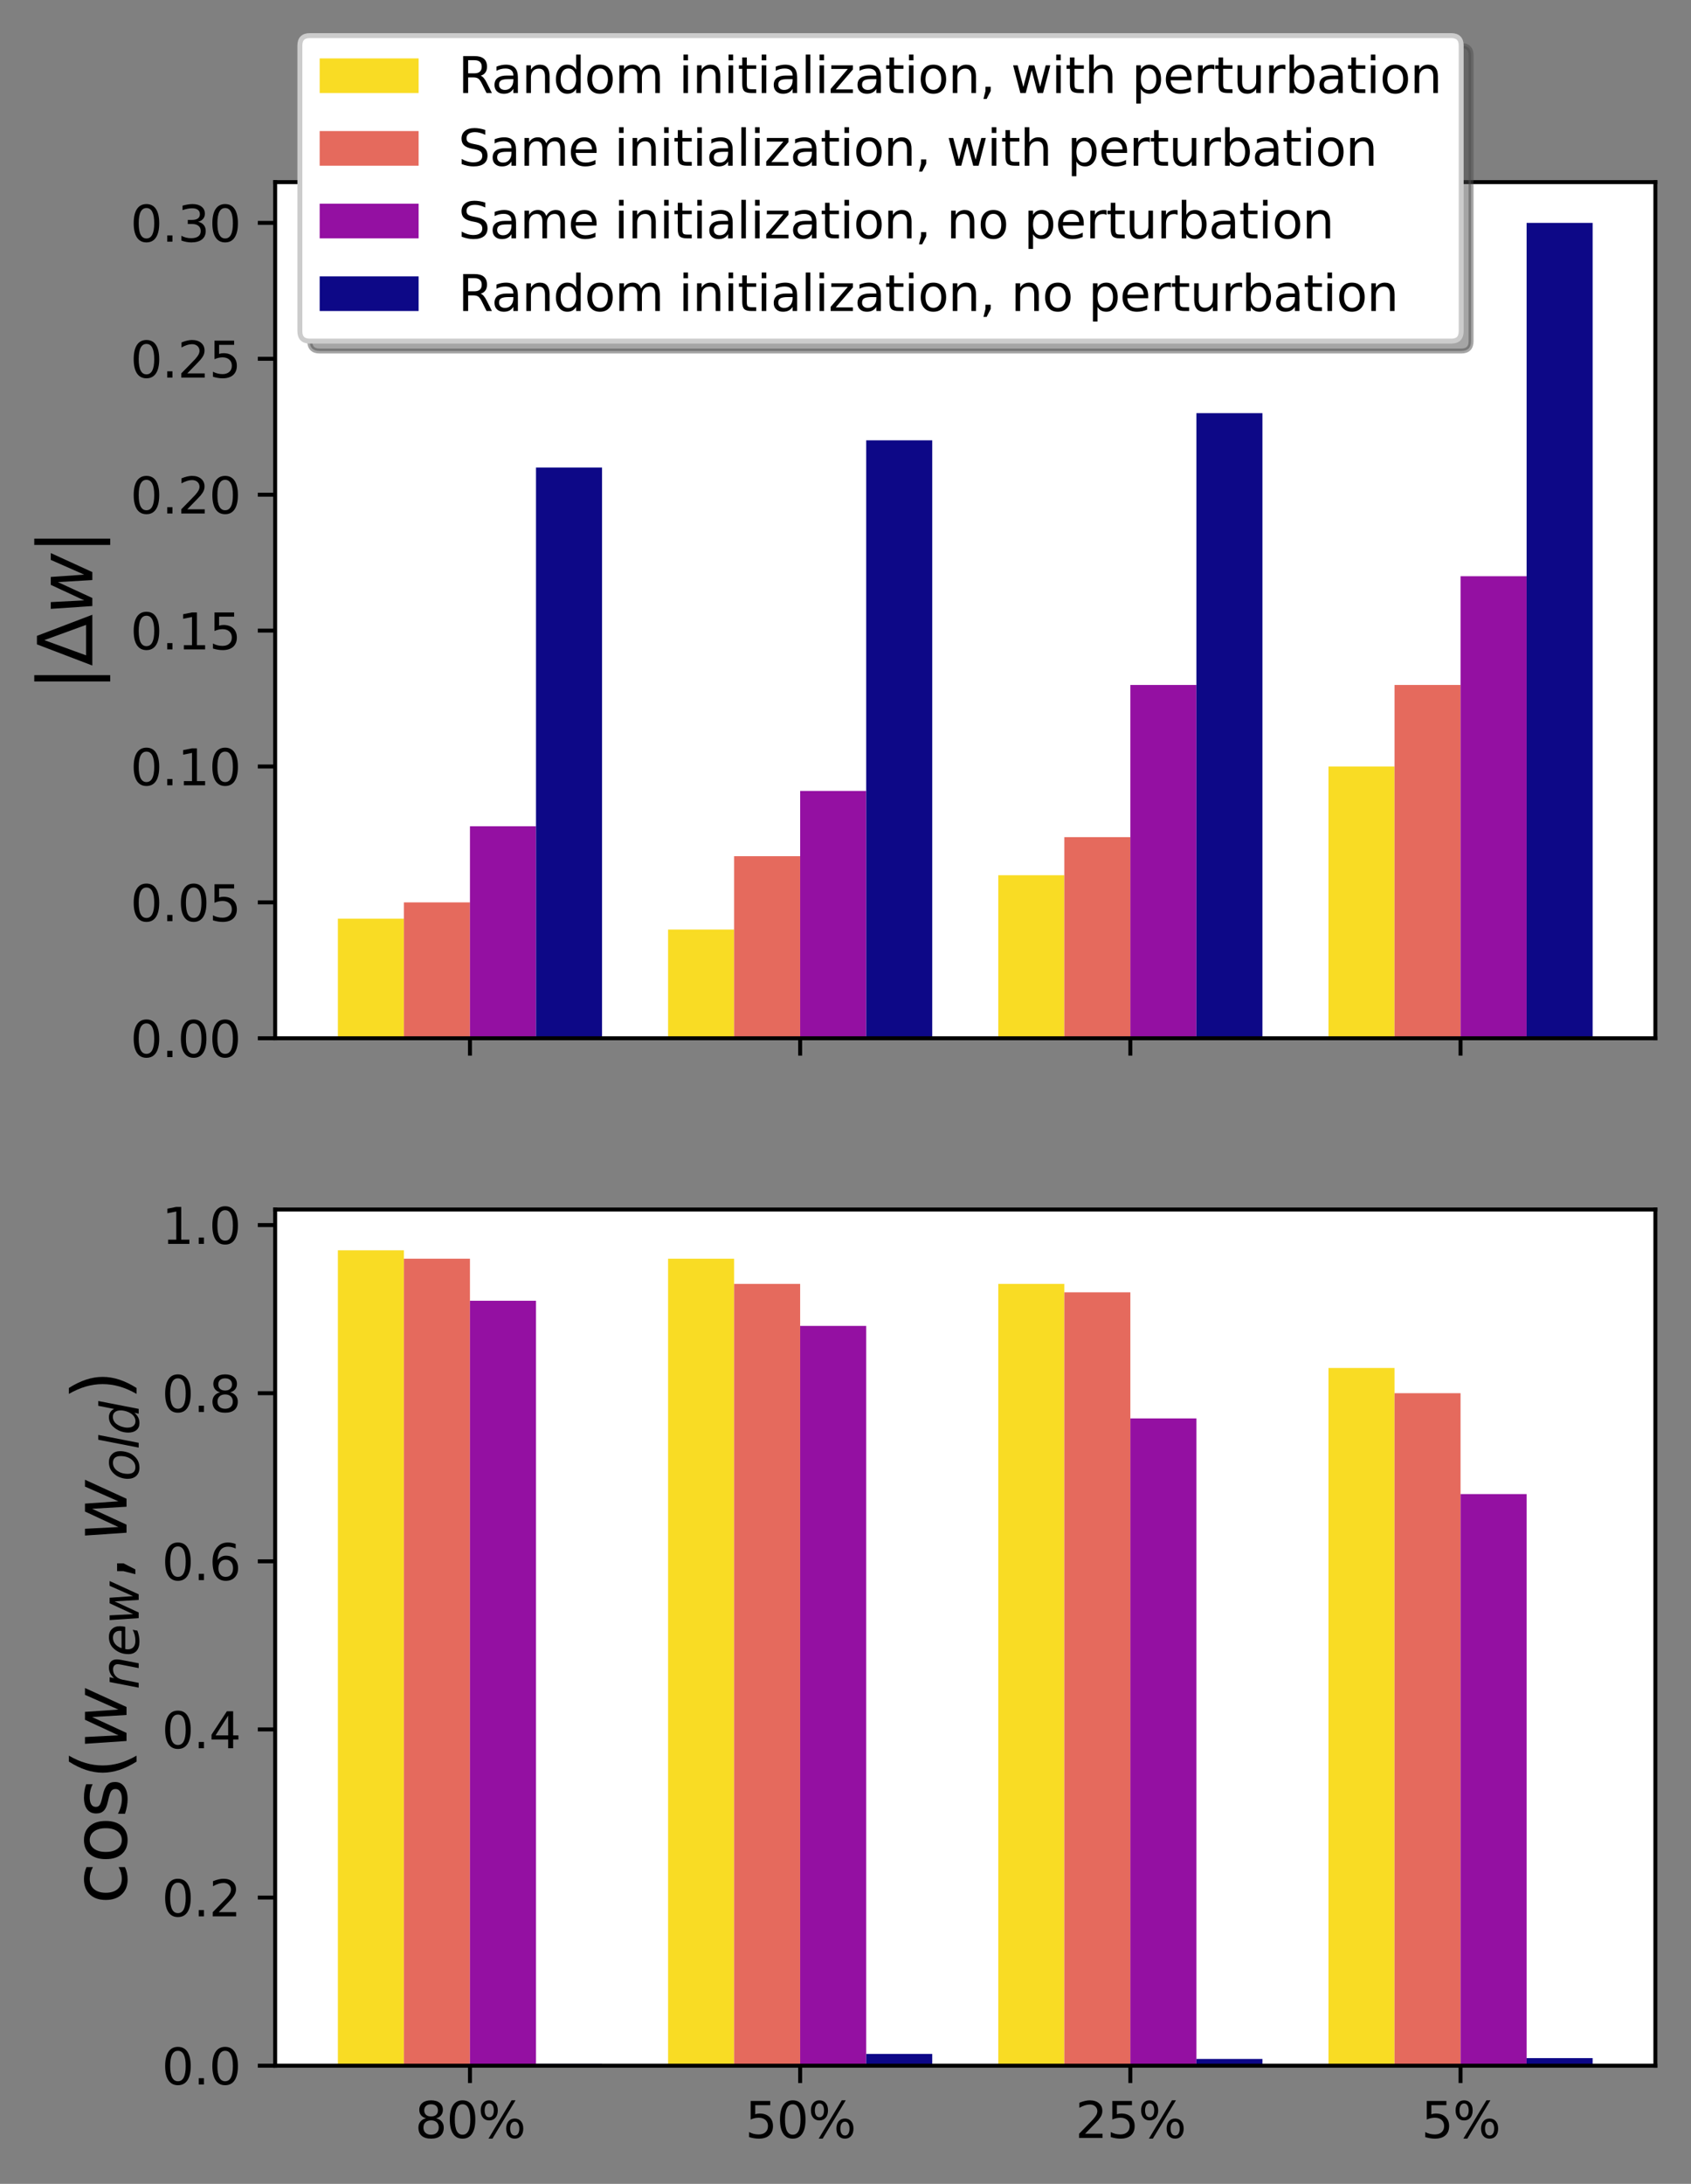 <?xml version="1.0" encoding="utf-8" standalone="no"?>
<!DOCTYPE svg PUBLIC "-//W3C//DTD SVG 1.1//EN"
  "http://www.w3.org/Graphics/SVG/1.1/DTD/svg11.dtd">
<svg height="441.191pt" version="1.1" viewBox="0 0 341.816 441.191" width="341.816pt" xmlns="http://www.w3.org/2000/svg" xmlns:xlink="http://www.w3.org/1999/xlink">
 <rect x="0" y="0" width="341.816" height="441.191" fill="#808080" stroke="none"/>
 <defs>
  <style type="text/css">*{stroke-linecap:butt;stroke-linejoin:round;}</style>
 </defs>
 <g id="figure_1">
  <g id="patch_1">
   <path d="M 0 441.191 
L 341.816 441.191 
L 341.816 0 
L 0 0 
z
" style="fill:none;"/>
  </g>
  <g id="axes_1">
   <g id="patch_2">
    <path d="M 55.616 209.756 
L 334.616 209.756 
L 334.616 36.793 
L 55.616 36.793 
z
" style="fill:#ffffff;"/>
   </g>
   <g id="patch_3">
    <path clip-path="url(#p21f0bce6f2)" d="M 68.297 209.756 
L 81.647 209.756 
L 81.647 185.596 
L 68.297 185.596 
z
" style="fill:#f9dc24;"/>
   </g>
   <g id="patch_4">
    <path clip-path="url(#p21f0bce6f2)" d="M 135.044 209.756 
L 148.393 209.756 
L 148.393 187.793 
L 135.044 187.793 
z
" style="fill:#f9dc24;"/>
   </g>
   <g id="patch_5">
    <path clip-path="url(#p21f0bce6f2)" d="M 201.79 209.756 
L 215.14 209.756 
L 215.14 176.811 
L 201.79 176.811 
z
" style="fill:#f9dc24;"/>
   </g>
   <g id="patch_6">
    <path clip-path="url(#p21f0bce6f2)" d="M 268.537 209.756 
L 281.886 209.756 
L 281.886 154.847 
L 268.537 154.847 
z
" style="fill:#f9dc24;"/>
   </g>
   <g id="patch_7">
    <path clip-path="url(#p21f0bce6f2)" d="M 81.647 209.756 
L 94.996 209.756 
L 94.996 182.302 
L 81.647 182.302 
z
" style="fill:#e56a5d;"/>
   </g>
   <g id="patch_8">
    <path clip-path="url(#p21f0bce6f2)" d="M 148.393 209.756 
L 161.742 209.756 
L 161.742 172.967 
L 148.393 172.967 
z
" style="fill:#e56a5d;"/>
   </g>
   <g id="patch_9">
    <path clip-path="url(#p21f0bce6f2)" d="M 215.14 209.756 
L 228.489 209.756 
L 228.489 169.124 
L 215.14 169.124 
z
" style="fill:#e56a5d;"/>
   </g>
   <g id="patch_10">
    <path clip-path="url(#p21f0bce6f2)" d="M 281.886 209.756 
L 295.235 209.756 
L 295.235 138.375 
L 281.886 138.375 
z
" style="fill:#e56a5d;"/>
   </g>
   <g id="patch_11">
    <path clip-path="url(#p21f0bce6f2)" d="M 94.996 209.756 
L 108.345 209.756 
L 108.345 166.927 
L 94.996 166.927 
z
" style="fill:#9410a2;"/>
   </g>
   <g id="patch_12">
    <path clip-path="url(#p21f0bce6f2)" d="M 161.742 209.756 
L 175.092 209.756 
L 175.092 159.789 
L 161.742 159.789 
z
" style="fill:#9410a2;"/>
   </g>
   <g id="patch_13">
    <path clip-path="url(#p21f0bce6f2)" d="M 228.489 209.756 
L 241.838 209.756 
L 241.838 138.375 
L 228.489 138.375 
z
" style="fill:#9410a2;"/>
   </g>
   <g id="patch_14">
    <path clip-path="url(#p21f0bce6f2)" d="M 295.235 209.756 
L 308.585 209.756 
L 308.585 116.411 
L 295.235 116.411 
z
" style="fill:#9410a2;"/>
   </g>
   <g id="patch_15">
    <path clip-path="url(#p21f0bce6f2)" d="M 108.345 209.756 
L 121.695 209.756 
L 121.695 94.447 
L 108.345 94.447 
z
" style="fill:#0d0887;"/>
   </g>
   <g id="patch_16">
    <path clip-path="url(#p21f0bce6f2)" d="M 175.092 209.756 
L 188.441 209.756 
L 188.441 88.956 
L 175.092 88.956 
z
" style="fill:#0d0887;"/>
   </g>
   <g id="patch_17">
    <path clip-path="url(#p21f0bce6f2)" d="M 241.838 209.756 
L 255.187 209.756 
L 255.187 83.465 
L 241.838 83.465 
z
" style="fill:#0d0887;"/>
   </g>
   <g id="patch_18">
    <path clip-path="url(#p21f0bce6f2)" d="M 308.585 209.756 
L 321.934 209.756 
L 321.934 45.029 
L 308.585 45.029 
z
" style="fill:#0d0887;"/>
   </g>
   <g id="matplotlib.axis_1">
    <g id="xtick_1">
     <g id="line2d_1">
      <defs>
       <path d="M 0 0 
L 0 3.5 
" id="mb784300eb8" style="stroke:#000000;stroke-width:0.8;"/>
      </defs>
      <g>
       <use style="stroke:#000000;stroke-width:0.8;" x="94.996" xlink:href="#mb784300eb8" y="209.756"/>
      </g>
     </g>
    </g>
    <g id="xtick_2">
     <g id="line2d_2">
      <g>
       <use style="stroke:#000000;stroke-width:0.8;" x="161.742" xlink:href="#mb784300eb8" y="209.756"/>
      </g>
     </g>
    </g>
    <g id="xtick_3">
     <g id="line2d_3">
      <g>
       <use style="stroke:#000000;stroke-width:0.8;" x="228.489" xlink:href="#mb784300eb8" y="209.756"/>
      </g>
     </g>
    </g>
    <g id="xtick_4">
     <g id="line2d_4">
      <g>
       <use style="stroke:#000000;stroke-width:0.8;" x="295.235" xlink:href="#mb784300eb8" y="209.756"/>
      </g>
     </g>
    </g>
   </g>
   <g id="matplotlib.axis_2">
    <g id="ytick_1">
     <g id="line2d_5">
      <defs>
       <path d="M 0 0 
L -3.5 0 
" id="m78a4d69920" style="stroke:#000000;stroke-width:0.8;"/>
      </defs>
      <g>
       <use style="stroke:#000000;stroke-width:0.8;" x="55.616" xlink:href="#m78a4d69920" y="209.756"/>
      </g>
     </g>
     <g id="text_1">
      <!-- 0.00 -->
      <g transform="translate(26.35 213.556)scale(0.1 -0.1)">
       <defs>
        <path d="M 2034 4250 
Q 1547 4250 1301 3770 
Q 1056 3291 1056 2328 
Q 1056 1369 1301 889 
Q 1547 409 2034 409 
Q 2525 409 2770 889 
Q 3016 1369 3016 2328 
Q 3016 3291 2770 3770 
Q 2525 4250 2034 4250 
z
M 2034 4750 
Q 2819 4750 3233 4129 
Q 3647 3509 3647 2328 
Q 3647 1150 3233 529 
Q 2819 -91 2034 -91 
Q 1250 -91 836 529 
Q 422 1150 422 2328 
Q 422 3509 836 4129 
Q 1250 4750 2034 4750 
z
" id="DejaVuSans-30" transform="scale(0.016)"/>
        <path d="M 684 794 
L 1344 794 
L 1344 0 
L 684 0 
L 684 794 
z
" id="DejaVuSans-2e" transform="scale(0.016)"/>
       </defs>
       <use xlink:href="#DejaVuSans-30"/>
       <use x="63.623" xlink:href="#DejaVuSans-2e"/>
       <use x="95.41" xlink:href="#DejaVuSans-30"/>
       <use x="159.033" xlink:href="#DejaVuSans-30"/>
      </g>
     </g>
    </g>
    <g id="ytick_2">
     <g id="line2d_6">
      <g>
       <use style="stroke:#000000;stroke-width:0.8;" x="55.616" xlink:href="#m78a4d69920" y="182.302"/>
      </g>
     </g>
     <g id="text_2">
      <!-- 0.05 -->
      <g transform="translate(26.35 186.101)scale(0.1 -0.1)">
       <defs>
        <path d="M 691 4666 
L 3169 4666 
L 3169 4134 
L 1269 4134 
L 1269 2991 
Q 1406 3038 1543 3061 
Q 1681 3084 1819 3084 
Q 2600 3084 3056 2656 
Q 3513 2228 3513 1497 
Q 3513 744 3044 326 
Q 2575 -91 1722 -91 
Q 1428 -91 1123 -41 
Q 819 9 494 109 
L 494 744 
Q 775 591 1075 516 
Q 1375 441 1709 441 
Q 2250 441 2565 725 
Q 2881 1009 2881 1497 
Q 2881 1984 2565 2268 
Q 2250 2553 1709 2553 
Q 1456 2553 1204 2497 
Q 953 2441 691 2322 
L 691 4666 
z
" id="DejaVuSans-35" transform="scale(0.016)"/>
       </defs>
       <use xlink:href="#DejaVuSans-30"/>
       <use x="63.623" xlink:href="#DejaVuSans-2e"/>
       <use x="95.41" xlink:href="#DejaVuSans-30"/>
       <use x="159.033" xlink:href="#DejaVuSans-35"/>
      </g>
     </g>
    </g>
    <g id="ytick_3">
     <g id="line2d_7">
      <g>
       <use style="stroke:#000000;stroke-width:0.8;" x="55.616" xlink:href="#m78a4d69920" y="154.847"/>
      </g>
     </g>
     <g id="text_3">
      <!-- 0.10 -->
      <g transform="translate(26.35 158.646)scale(0.1 -0.1)">
       <defs>
        <path d="M 794 531 
L 1825 531 
L 1825 4091 
L 703 3866 
L 703 4441 
L 1819 4666 
L 2450 4666 
L 2450 531 
L 3481 531 
L 3481 0 
L 794 0 
L 794 531 
z
" id="DejaVuSans-31" transform="scale(0.016)"/>
       </defs>
       <use xlink:href="#DejaVuSans-30"/>
       <use x="63.623" xlink:href="#DejaVuSans-2e"/>
       <use x="95.41" xlink:href="#DejaVuSans-31"/>
       <use x="159.033" xlink:href="#DejaVuSans-30"/>
      </g>
     </g>
    </g>
    <g id="ytick_4">
     <g id="line2d_8">
      <g>
       <use style="stroke:#000000;stroke-width:0.8;" x="55.616" xlink:href="#m78a4d69920" y="127.393"/>
      </g>
     </g>
     <g id="text_4">
      <!-- 0.15 -->
      <g transform="translate(26.35 131.192)scale(0.1 -0.1)">
       <use xlink:href="#DejaVuSans-30"/>
       <use x="63.623" xlink:href="#DejaVuSans-2e"/>
       <use x="95.41" xlink:href="#DejaVuSans-31"/>
       <use x="159.033" xlink:href="#DejaVuSans-35"/>
      </g>
     </g>
    </g>
    <g id="ytick_5">
     <g id="line2d_9">
      <g>
       <use style="stroke:#000000;stroke-width:0.8;" x="55.616" xlink:href="#m78a4d69920" y="99.938"/>
      </g>
     </g>
     <g id="text_5">
      <!-- 0.20 -->
      <g transform="translate(26.35 103.737)scale(0.1 -0.1)">
       <defs>
        <path d="M 1228 531 
L 3431 531 
L 3431 0 
L 469 0 
L 469 531 
Q 828 903 1448 1529 
Q 2069 2156 2228 2338 
Q 2531 2678 2651 2914 
Q 2772 3150 2772 3378 
Q 2772 3750 2511 3984 
Q 2250 4219 1831 4219 
Q 1534 4219 1204 4116 
Q 875 4013 500 3803 
L 500 4441 
Q 881 4594 1212 4672 
Q 1544 4750 1819 4750 
Q 2544 4750 2975 4387 
Q 3406 4025 3406 3419 
Q 3406 3131 3298 2873 
Q 3191 2616 2906 2266 
Q 2828 2175 2409 1742 
Q 1991 1309 1228 531 
z
" id="DejaVuSans-32" transform="scale(0.016)"/>
       </defs>
       <use xlink:href="#DejaVuSans-30"/>
       <use x="63.623" xlink:href="#DejaVuSans-2e"/>
       <use x="95.41" xlink:href="#DejaVuSans-32"/>
       <use x="159.033" xlink:href="#DejaVuSans-30"/>
      </g>
     </g>
    </g>
    <g id="ytick_6">
     <g id="line2d_10">
      <g>
       <use style="stroke:#000000;stroke-width:0.8;" x="55.616" xlink:href="#m78a4d69920" y="72.484"/>
      </g>
     </g>
     <g id="text_6">
      <!-- 0.25 -->
      <g transform="translate(26.35 76.283)scale(0.1 -0.1)">
       <use xlink:href="#DejaVuSans-30"/>
       <use x="63.623" xlink:href="#DejaVuSans-2e"/>
       <use x="95.41" xlink:href="#DejaVuSans-32"/>
       <use x="159.033" xlink:href="#DejaVuSans-35"/>
      </g>
     </g>
    </g>
    <g id="ytick_7">
     <g id="line2d_11">
      <g>
       <use style="stroke:#000000;stroke-width:0.8;" x="55.616" xlink:href="#m78a4d69920" y="45.029"/>
      </g>
     </g>
     <g id="text_7">
      <!-- 0.30 -->
      <g transform="translate(26.35 48.828)scale(0.1 -0.1)">
       <defs>
        <path d="M 2597 2516 
Q 3050 2419 3304 2112 
Q 3559 1806 3559 1356 
Q 3559 666 3084 287 
Q 2609 -91 1734 -91 
Q 1441 -91 1130 -33 
Q 819 25 488 141 
L 488 750 
Q 750 597 1062 519 
Q 1375 441 1716 441 
Q 2309 441 2620 675 
Q 2931 909 2931 1356 
Q 2931 1769 2642 2001 
Q 2353 2234 1838 2234 
L 1294 2234 
L 1294 2753 
L 1863 2753 
Q 2328 2753 2575 2939 
Q 2822 3125 2822 3475 
Q 2822 3834 2567 4026 
Q 2313 4219 1838 4219 
Q 1578 4219 1281 4162 
Q 984 4106 628 3988 
L 628 4550 
Q 988 4650 1302 4700 
Q 1616 4750 1894 4750 
Q 2613 4750 3031 4423 
Q 3450 4097 3450 3541 
Q 3450 3153 3228 2886 
Q 3006 2619 2597 2516 
z
" id="DejaVuSans-33" transform="scale(0.016)"/>
       </defs>
       <use xlink:href="#DejaVuSans-30"/>
       <use x="63.623" xlink:href="#DejaVuSans-2e"/>
       <use x="95.41" xlink:href="#DejaVuSans-33"/>
       <use x="159.033" xlink:href="#DejaVuSans-30"/>
      </g>
     </g>
    </g>
    <g id="text_8">
     <!-- $|\Delta w|$ -->
     <g transform="translate(18.75 139.625)rotate(-90)scale(0.15 -0.15)">
      <defs>
       <path d="M 1344 4891 
L 1344 -1509 
L 813 -1509 
L 813 4891 
L 1344 4891 
z
" id="DejaVuSans-7c" transform="scale(0.016)"/>
       <path d="M 2188 4044 
L 906 525 
L 3472 525 
L 2188 4044 
z
M 50 0 
L 1831 4666 
L 2547 4666 
L 4325 0 
L 50 0 
z
" id="DejaVuSans-394" transform="scale(0.016)"/>
       <path d="M 544 3500 
L 1113 3500 
L 1259 684 
L 2566 3500 
L 3231 3500 
L 3425 684 
L 4666 3500 
L 5241 3500 
L 3641 0 
L 2969 0 
L 2797 2900 
L 1459 0 
L 781 0 
L 544 3500 
z
" id="DejaVuSans-Oblique-77" transform="scale(0.016)"/>
      </defs>
      <use transform="translate(0 0.578)" xlink:href="#DejaVuSans-7c"/>
      <use transform="translate(33.691 0.578)" xlink:href="#DejaVuSans-394"/>
      <use transform="translate(102.1 0.578)" xlink:href="#DejaVuSans-Oblique-77"/>
      <use transform="translate(183.887 0.578)" xlink:href="#DejaVuSans-7c"/>
     </g>
    </g>
   </g>
   <g id="patch_19">
    <path d="M 55.616 209.756 
L 55.616 36.793 
" style="fill:none;stroke:#000000;stroke-linecap:square;stroke-linejoin:miter;stroke-width:0.8;"/>
   </g>
   <g id="patch_20">
    <path d="M 334.616 209.756 
L 334.616 36.793 
" style="fill:none;stroke:#000000;stroke-linecap:square;stroke-linejoin:miter;stroke-width:0.8;"/>
   </g>
   <g id="patch_21">
    <path d="M 55.616 209.756 
L 334.616 209.756 
" style="fill:none;stroke:#000000;stroke-linecap:square;stroke-linejoin:miter;stroke-width:0.8;"/>
   </g>
   <g id="patch_22">
    <path d="M 55.616 36.793 
L 334.616 36.793 
" style="fill:none;stroke:#000000;stroke-linecap:square;stroke-linejoin:miter;stroke-width:0.8;"/>
   </g>
   <g id="legend_1">
    <g id="patch_23">
     <path d="M 64.616 70.912 
L 295.359 70.912 
Q 297.359 70.912 297.359 68.912 
L 297.359 11.2 
Q 297.359 9.2 295.359 9.2 
L 64.616 9.2 
Q 62.616 9.2 62.616 11.2 
L 62.616 68.912 
Q 62.616 70.912 64.616 70.912 
z
" style="fill:#4c4c4c;opacity:0.5;stroke:#4c4c4c;stroke-linejoin:miter;"/>
    </g>
    <g id="patch_24">
     <path d="M 62.616 68.912 
L 293.359 68.912 
Q 295.359 68.912 295.359 66.912 
L 295.359 9.2 
Q 295.359 7.2 293.359 7.2 
L 62.616 7.2 
Q 60.616 7.2 60.616 9.2 
L 60.616 66.912 
Q 60.616 68.912 62.616 68.912 
z
" style="fill:#ffffff;stroke:#cccccc;stroke-linejoin:miter;"/>
    </g>
    <g id="patch_25">
     <path d="M 64.616 18.798 
L 84.616 18.798 
L 84.616 11.798 
L 64.616 11.798 
z
" style="fill:#f9dc24;"/>
    </g>
    <g id="text_9">
     <!-- Random initialization, with perturbation -->
     <g transform="translate(92.616 18.798)scale(0.1 -0.1)">
      <defs>
       <path d="M 2841 2188 
Q 3044 2119 3236 1894 
Q 3428 1669 3622 1275 
L 4263 0 
L 3584 0 
L 2988 1197 
Q 2756 1666 2539 1819 
Q 2322 1972 1947 1972 
L 1259 1972 
L 1259 0 
L 628 0 
L 628 4666 
L 2053 4666 
Q 2853 4666 3247 4331 
Q 3641 3997 3641 3322 
Q 3641 2881 3436 2590 
Q 3231 2300 2841 2188 
z
M 1259 4147 
L 1259 2491 
L 2053 2491 
Q 2509 2491 2742 2702 
Q 2975 2913 2975 3322 
Q 2975 3731 2742 3939 
Q 2509 4147 2053 4147 
L 1259 4147 
z
" id="DejaVuSans-52" transform="scale(0.016)"/>
       <path d="M 2194 1759 
Q 1497 1759 1228 1600 
Q 959 1441 959 1056 
Q 959 750 1161 570 
Q 1363 391 1709 391 
Q 2188 391 2477 730 
Q 2766 1069 2766 1631 
L 2766 1759 
L 2194 1759 
z
M 3341 1997 
L 3341 0 
L 2766 0 
L 2766 531 
Q 2569 213 2275 61 
Q 1981 -91 1556 -91 
Q 1019 -91 701 211 
Q 384 513 384 1019 
Q 384 1609 779 1909 
Q 1175 2209 1959 2209 
L 2766 2209 
L 2766 2266 
Q 2766 2663 2505 2880 
Q 2244 3097 1772 3097 
Q 1472 3097 1187 3025 
Q 903 2953 641 2809 
L 641 3341 
Q 956 3463 1253 3523 
Q 1550 3584 1831 3584 
Q 2591 3584 2966 3190 
Q 3341 2797 3341 1997 
z
" id="DejaVuSans-61" transform="scale(0.016)"/>
       <path d="M 3513 2113 
L 3513 0 
L 2938 0 
L 2938 2094 
Q 2938 2591 2744 2837 
Q 2550 3084 2163 3084 
Q 1697 3084 1428 2787 
Q 1159 2491 1159 1978 
L 1159 0 
L 581 0 
L 581 3500 
L 1159 3500 
L 1159 2956 
Q 1366 3272 1645 3428 
Q 1925 3584 2291 3584 
Q 2894 3584 3203 3211 
Q 3513 2838 3513 2113 
z
" id="DejaVuSans-6e" transform="scale(0.016)"/>
       <path d="M 2906 2969 
L 2906 4863 
L 3481 4863 
L 3481 0 
L 2906 0 
L 2906 525 
Q 2725 213 2448 61 
Q 2172 -91 1784 -91 
Q 1150 -91 751 415 
Q 353 922 353 1747 
Q 353 2572 751 3078 
Q 1150 3584 1784 3584 
Q 2172 3584 2448 3432 
Q 2725 3281 2906 2969 
z
M 947 1747 
Q 947 1113 1208 752 
Q 1469 391 1925 391 
Q 2381 391 2643 752 
Q 2906 1113 2906 1747 
Q 2906 2381 2643 2742 
Q 2381 3103 1925 3103 
Q 1469 3103 1208 2742 
Q 947 2381 947 1747 
z
" id="DejaVuSans-64" transform="scale(0.016)"/>
       <path d="M 1959 3097 
Q 1497 3097 1228 2736 
Q 959 2375 959 1747 
Q 959 1119 1226 758 
Q 1494 397 1959 397 
Q 2419 397 2687 759 
Q 2956 1122 2956 1747 
Q 2956 2369 2687 2733 
Q 2419 3097 1959 3097 
z
M 1959 3584 
Q 2709 3584 3137 3096 
Q 3566 2609 3566 1747 
Q 3566 888 3137 398 
Q 2709 -91 1959 -91 
Q 1206 -91 779 398 
Q 353 888 353 1747 
Q 353 2609 779 3096 
Q 1206 3584 1959 3584 
z
" id="DejaVuSans-6f" transform="scale(0.016)"/>
       <path d="M 3328 2828 
Q 3544 3216 3844 3400 
Q 4144 3584 4550 3584 
Q 5097 3584 5394 3201 
Q 5691 2819 5691 2113 
L 5691 0 
L 5113 0 
L 5113 2094 
Q 5113 2597 4934 2840 
Q 4756 3084 4391 3084 
Q 3944 3084 3684 2787 
Q 3425 2491 3425 1978 
L 3425 0 
L 2847 0 
L 2847 2094 
Q 2847 2600 2669 2842 
Q 2491 3084 2119 3084 
Q 1678 3084 1418 2786 
Q 1159 2488 1159 1978 
L 1159 0 
L 581 0 
L 581 3500 
L 1159 3500 
L 1159 2956 
Q 1356 3278 1631 3431 
Q 1906 3584 2284 3584 
Q 2666 3584 2933 3390 
Q 3200 3197 3328 2828 
z
" id="DejaVuSans-6d" transform="scale(0.016)"/>
       <path id="DejaVuSans-20" transform="scale(0.016)"/>
       <path d="M 603 3500 
L 1178 3500 
L 1178 0 
L 603 0 
L 603 3500 
z
M 603 4863 
L 1178 4863 
L 1178 4134 
L 603 4134 
L 603 4863 
z
" id="DejaVuSans-69" transform="scale(0.016)"/>
       <path d="M 1172 4494 
L 1172 3500 
L 2356 3500 
L 2356 3053 
L 1172 3053 
L 1172 1153 
Q 1172 725 1289 603 
Q 1406 481 1766 481 
L 2356 481 
L 2356 0 
L 1766 0 
Q 1100 0 847 248 
Q 594 497 594 1153 
L 594 3053 
L 172 3053 
L 172 3500 
L 594 3500 
L 594 4494 
L 1172 4494 
z
" id="DejaVuSans-74" transform="scale(0.016)"/>
       <path d="M 603 4863 
L 1178 4863 
L 1178 0 
L 603 0 
L 603 4863 
z
" id="DejaVuSans-6c" transform="scale(0.016)"/>
       <path d="M 353 3500 
L 3084 3500 
L 3084 2975 
L 922 459 
L 3084 459 
L 3084 0 
L 275 0 
L 275 525 
L 2438 3041 
L 353 3041 
L 353 3500 
z
" id="DejaVuSans-7a" transform="scale(0.016)"/>
       <path d="M 750 794 
L 1409 794 
L 1409 256 
L 897 -744 
L 494 -744 
L 750 256 
L 750 794 
z
" id="DejaVuSans-2c" transform="scale(0.016)"/>
       <path d="M 269 3500 
L 844 3500 
L 1563 769 
L 2278 3500 
L 2956 3500 
L 3675 769 
L 4391 3500 
L 4966 3500 
L 4050 0 
L 3372 0 
L 2619 2869 
L 1863 0 
L 1184 0 
L 269 3500 
z
" id="DejaVuSans-77" transform="scale(0.016)"/>
       <path d="M 3513 2113 
L 3513 0 
L 2938 0 
L 2938 2094 
Q 2938 2591 2744 2837 
Q 2550 3084 2163 3084 
Q 1697 3084 1428 2787 
Q 1159 2491 1159 1978 
L 1159 0 
L 581 0 
L 581 4863 
L 1159 4863 
L 1159 2956 
Q 1366 3272 1645 3428 
Q 1925 3584 2291 3584 
Q 2894 3584 3203 3211 
Q 3513 2838 3513 2113 
z
" id="DejaVuSans-68" transform="scale(0.016)"/>
       <path d="M 1159 525 
L 1159 -1331 
L 581 -1331 
L 581 3500 
L 1159 3500 
L 1159 2969 
Q 1341 3281 1617 3432 
Q 1894 3584 2278 3584 
Q 2916 3584 3314 3078 
Q 3713 2572 3713 1747 
Q 3713 922 3314 415 
Q 2916 -91 2278 -91 
Q 1894 -91 1617 61 
Q 1341 213 1159 525 
z
M 3116 1747 
Q 3116 2381 2855 2742 
Q 2594 3103 2138 3103 
Q 1681 3103 1420 2742 
Q 1159 2381 1159 1747 
Q 1159 1113 1420 752 
Q 1681 391 2138 391 
Q 2594 391 2855 752 
Q 3116 1113 3116 1747 
z
" id="DejaVuSans-70" transform="scale(0.016)"/>
       <path d="M 3597 1894 
L 3597 1613 
L 953 1613 
Q 991 1019 1311 708 
Q 1631 397 2203 397 
Q 2534 397 2845 478 
Q 3156 559 3463 722 
L 3463 178 
Q 3153 47 2828 -22 
Q 2503 -91 2169 -91 
Q 1331 -91 842 396 
Q 353 884 353 1716 
Q 353 2575 817 3079 
Q 1281 3584 2069 3584 
Q 2775 3584 3186 3129 
Q 3597 2675 3597 1894 
z
M 3022 2063 
Q 3016 2534 2758 2815 
Q 2500 3097 2075 3097 
Q 1594 3097 1305 2825 
Q 1016 2553 972 2059 
L 3022 2063 
z
" id="DejaVuSans-65" transform="scale(0.016)"/>
       <path d="M 2631 2963 
Q 2534 3019 2420 3045 
Q 2306 3072 2169 3072 
Q 1681 3072 1420 2755 
Q 1159 2438 1159 1844 
L 1159 0 
L 581 0 
L 581 3500 
L 1159 3500 
L 1159 2956 
Q 1341 3275 1631 3429 
Q 1922 3584 2338 3584 
Q 2397 3584 2469 3576 
Q 2541 3569 2628 3553 
L 2631 2963 
z
" id="DejaVuSans-72" transform="scale(0.016)"/>
       <path d="M 544 1381 
L 544 3500 
L 1119 3500 
L 1119 1403 
Q 1119 906 1312 657 
Q 1506 409 1894 409 
Q 2359 409 2629 706 
Q 2900 1003 2900 1516 
L 2900 3500 
L 3475 3500 
L 3475 0 
L 2900 0 
L 2900 538 
Q 2691 219 2414 64 
Q 2138 -91 1772 -91 
Q 1169 -91 856 284 
Q 544 659 544 1381 
z
M 1991 3584 
L 1991 3584 
z
" id="DejaVuSans-75" transform="scale(0.016)"/>
       <path d="M 3116 1747 
Q 3116 2381 2855 2742 
Q 2594 3103 2138 3103 
Q 1681 3103 1420 2742 
Q 1159 2381 1159 1747 
Q 1159 1113 1420 752 
Q 1681 391 2138 391 
Q 2594 391 2855 752 
Q 3116 1113 3116 1747 
z
M 1159 2969 
Q 1341 3281 1617 3432 
Q 1894 3584 2278 3584 
Q 2916 3584 3314 3078 
Q 3713 2572 3713 1747 
Q 3713 922 3314 415 
Q 2916 -91 2278 -91 
Q 1894 -91 1617 61 
Q 1341 213 1159 525 
L 1159 0 
L 581 0 
L 581 4863 
L 1159 4863 
L 1159 2969 
z
" id="DejaVuSans-62" transform="scale(0.016)"/>
      </defs>
      <use xlink:href="#DejaVuSans-52"/>
      <use x="67.232" xlink:href="#DejaVuSans-61"/>
      <use x="128.512" xlink:href="#DejaVuSans-6e"/>
      <use x="191.891" xlink:href="#DejaVuSans-64"/>
      <use x="255.367" xlink:href="#DejaVuSans-6f"/>
      <use x="316.549" xlink:href="#DejaVuSans-6d"/>
      <use x="413.961" xlink:href="#DejaVuSans-20"/>
      <use x="445.748" xlink:href="#DejaVuSans-69"/>
      <use x="473.531" xlink:href="#DejaVuSans-6e"/>
      <use x="536.91" xlink:href="#DejaVuSans-69"/>
      <use x="564.693" xlink:href="#DejaVuSans-74"/>
      <use x="603.902" xlink:href="#DejaVuSans-69"/>
      <use x="631.686" xlink:href="#DejaVuSans-61"/>
      <use x="692.965" xlink:href="#DejaVuSans-6c"/>
      <use x="720.748" xlink:href="#DejaVuSans-69"/>
      <use x="748.531" xlink:href="#DejaVuSans-7a"/>
      <use x="801.021" xlink:href="#DejaVuSans-61"/>
      <use x="862.301" xlink:href="#DejaVuSans-74"/>
      <use x="901.51" xlink:href="#DejaVuSans-69"/>
      <use x="929.293" xlink:href="#DejaVuSans-6f"/>
      <use x="990.475" xlink:href="#DejaVuSans-6e"/>
      <use x="1053.854" xlink:href="#DejaVuSans-2c"/>
      <use x="1085.641" xlink:href="#DejaVuSans-20"/>
      <use x="1117.428" xlink:href="#DejaVuSans-77"/>
      <use x="1199.215" xlink:href="#DejaVuSans-69"/>
      <use x="1226.998" xlink:href="#DejaVuSans-74"/>
      <use x="1266.207" xlink:href="#DejaVuSans-68"/>
      <use x="1329.586" xlink:href="#DejaVuSans-20"/>
      <use x="1361.373" xlink:href="#DejaVuSans-70"/>
      <use x="1424.85" xlink:href="#DejaVuSans-65"/>
      <use x="1486.373" xlink:href="#DejaVuSans-72"/>
      <use x="1527.486" xlink:href="#DejaVuSans-74"/>
      <use x="1566.695" xlink:href="#DejaVuSans-75"/>
      <use x="1630.074" xlink:href="#DejaVuSans-72"/>
      <use x="1671.188" xlink:href="#DejaVuSans-62"/>
      <use x="1734.664" xlink:href="#DejaVuSans-61"/>
      <use x="1795.943" xlink:href="#DejaVuSans-74"/>
      <use x="1835.152" xlink:href="#DejaVuSans-69"/>
      <use x="1862.936" xlink:href="#DejaVuSans-6f"/>
      <use x="1924.117" xlink:href="#DejaVuSans-6e"/>
     </g>
    </g>
    <g id="patch_26">
     <path d="M 64.616 33.477 
L 84.616 33.477 
L 84.616 26.477 
L 64.616 26.477 
z
" style="fill:#e56a5d;"/>
    </g>
    <g id="text_10">
     <!-- Same initialization, with perturbation -->
     <g transform="translate(92.616 33.477)scale(0.1 -0.1)">
      <defs>
       <path d="M 3425 4513 
L 3425 3897 
Q 3066 4069 2747 4153 
Q 2428 4238 2131 4238 
Q 1616 4238 1336 4038 
Q 1056 3838 1056 3469 
Q 1056 3159 1242 3001 
Q 1428 2844 1947 2747 
L 2328 2669 
Q 3034 2534 3370 2195 
Q 3706 1856 3706 1288 
Q 3706 609 3251 259 
Q 2797 -91 1919 -91 
Q 1588 -91 1214 -16 
Q 841 59 441 206 
L 441 856 
Q 825 641 1194 531 
Q 1563 422 1919 422 
Q 2459 422 2753 634 
Q 3047 847 3047 1241 
Q 3047 1584 2836 1778 
Q 2625 1972 2144 2069 
L 1759 2144 
Q 1053 2284 737 2584 
Q 422 2884 422 3419 
Q 422 4038 858 4394 
Q 1294 4750 2059 4750 
Q 2388 4750 2728 4690 
Q 3069 4631 3425 4513 
z
" id="DejaVuSans-53" transform="scale(0.016)"/>
      </defs>
      <use xlink:href="#DejaVuSans-53"/>
      <use x="63.477" xlink:href="#DejaVuSans-61"/>
      <use x="124.756" xlink:href="#DejaVuSans-6d"/>
      <use x="222.168" xlink:href="#DejaVuSans-65"/>
      <use x="283.691" xlink:href="#DejaVuSans-20"/>
      <use x="315.479" xlink:href="#DejaVuSans-69"/>
      <use x="343.262" xlink:href="#DejaVuSans-6e"/>
      <use x="406.641" xlink:href="#DejaVuSans-69"/>
      <use x="434.424" xlink:href="#DejaVuSans-74"/>
      <use x="473.633" xlink:href="#DejaVuSans-69"/>
      <use x="501.416" xlink:href="#DejaVuSans-61"/>
      <use x="562.695" xlink:href="#DejaVuSans-6c"/>
      <use x="590.479" xlink:href="#DejaVuSans-69"/>
      <use x="618.262" xlink:href="#DejaVuSans-7a"/>
      <use x="670.752" xlink:href="#DejaVuSans-61"/>
      <use x="732.031" xlink:href="#DejaVuSans-74"/>
      <use x="771.24" xlink:href="#DejaVuSans-69"/>
      <use x="799.023" xlink:href="#DejaVuSans-6f"/>
      <use x="860.205" xlink:href="#DejaVuSans-6e"/>
      <use x="923.584" xlink:href="#DejaVuSans-2c"/>
      <use x="955.371" xlink:href="#DejaVuSans-20"/>
      <use x="987.158" xlink:href="#DejaVuSans-77"/>
      <use x="1068.945" xlink:href="#DejaVuSans-69"/>
      <use x="1096.729" xlink:href="#DejaVuSans-74"/>
      <use x="1135.938" xlink:href="#DejaVuSans-68"/>
      <use x="1199.316" xlink:href="#DejaVuSans-20"/>
      <use x="1231.104" xlink:href="#DejaVuSans-70"/>
      <use x="1294.58" xlink:href="#DejaVuSans-65"/>
      <use x="1356.104" xlink:href="#DejaVuSans-72"/>
      <use x="1397.217" xlink:href="#DejaVuSans-74"/>
      <use x="1436.426" xlink:href="#DejaVuSans-75"/>
      <use x="1499.805" xlink:href="#DejaVuSans-72"/>
      <use x="1540.918" xlink:href="#DejaVuSans-62"/>
      <use x="1604.395" xlink:href="#DejaVuSans-61"/>
      <use x="1665.674" xlink:href="#DejaVuSans-74"/>
      <use x="1704.883" xlink:href="#DejaVuSans-69"/>
      <use x="1732.666" xlink:href="#DejaVuSans-6f"/>
      <use x="1793.848" xlink:href="#DejaVuSans-6e"/>
     </g>
    </g>
    <g id="patch_27">
     <path d="M 64.616 48.155 
L 84.616 48.155 
L 84.616 41.155 
L 64.616 41.155 
z
" style="fill:#9410a2;"/>
    </g>
    <g id="text_11">
     <!-- Same initialization, no perturbation -->
     <g transform="translate(92.616 48.155)scale(0.1 -0.1)">
      <use xlink:href="#DejaVuSans-53"/>
      <use x="63.477" xlink:href="#DejaVuSans-61"/>
      <use x="124.756" xlink:href="#DejaVuSans-6d"/>
      <use x="222.168" xlink:href="#DejaVuSans-65"/>
      <use x="283.691" xlink:href="#DejaVuSans-20"/>
      <use x="315.479" xlink:href="#DejaVuSans-69"/>
      <use x="343.262" xlink:href="#DejaVuSans-6e"/>
      <use x="406.641" xlink:href="#DejaVuSans-69"/>
      <use x="434.424" xlink:href="#DejaVuSans-74"/>
      <use x="473.633" xlink:href="#DejaVuSans-69"/>
      <use x="501.416" xlink:href="#DejaVuSans-61"/>
      <use x="562.695" xlink:href="#DejaVuSans-6c"/>
      <use x="590.479" xlink:href="#DejaVuSans-69"/>
      <use x="618.262" xlink:href="#DejaVuSans-7a"/>
      <use x="670.752" xlink:href="#DejaVuSans-61"/>
      <use x="732.031" xlink:href="#DejaVuSans-74"/>
      <use x="771.24" xlink:href="#DejaVuSans-69"/>
      <use x="799.023" xlink:href="#DejaVuSans-6f"/>
      <use x="860.205" xlink:href="#DejaVuSans-6e"/>
      <use x="923.584" xlink:href="#DejaVuSans-2c"/>
      <use x="955.371" xlink:href="#DejaVuSans-20"/>
      <use x="987.158" xlink:href="#DejaVuSans-6e"/>
      <use x="1050.537" xlink:href="#DejaVuSans-6f"/>
      <use x="1111.719" xlink:href="#DejaVuSans-20"/>
      <use x="1143.506" xlink:href="#DejaVuSans-70"/>
      <use x="1206.982" xlink:href="#DejaVuSans-65"/>
      <use x="1268.506" xlink:href="#DejaVuSans-72"/>
      <use x="1309.619" xlink:href="#DejaVuSans-74"/>
      <use x="1348.828" xlink:href="#DejaVuSans-75"/>
      <use x="1412.207" xlink:href="#DejaVuSans-72"/>
      <use x="1453.32" xlink:href="#DejaVuSans-62"/>
      <use x="1516.797" xlink:href="#DejaVuSans-61"/>
      <use x="1578.076" xlink:href="#DejaVuSans-74"/>
      <use x="1617.285" xlink:href="#DejaVuSans-69"/>
      <use x="1645.068" xlink:href="#DejaVuSans-6f"/>
      <use x="1706.25" xlink:href="#DejaVuSans-6e"/>
     </g>
    </g>
    <g id="patch_28">
     <path d="M 64.616 62.833 
L 84.616 62.833 
L 84.616 55.833 
L 64.616 55.833 
z
" style="fill:#0d0887;"/>
    </g>
    <g id="text_12">
     <!-- Random initialization, no perturbation -->
     <g transform="translate(92.616 62.833)scale(0.1 -0.1)">
      <use xlink:href="#DejaVuSans-52"/>
      <use x="67.232" xlink:href="#DejaVuSans-61"/>
      <use x="128.512" xlink:href="#DejaVuSans-6e"/>
      <use x="191.891" xlink:href="#DejaVuSans-64"/>
      <use x="255.367" xlink:href="#DejaVuSans-6f"/>
      <use x="316.549" xlink:href="#DejaVuSans-6d"/>
      <use x="413.961" xlink:href="#DejaVuSans-20"/>
      <use x="445.748" xlink:href="#DejaVuSans-69"/>
      <use x="473.531" xlink:href="#DejaVuSans-6e"/>
      <use x="536.91" xlink:href="#DejaVuSans-69"/>
      <use x="564.693" xlink:href="#DejaVuSans-74"/>
      <use x="603.902" xlink:href="#DejaVuSans-69"/>
      <use x="631.686" xlink:href="#DejaVuSans-61"/>
      <use x="692.965" xlink:href="#DejaVuSans-6c"/>
      <use x="720.748" xlink:href="#DejaVuSans-69"/>
      <use x="748.531" xlink:href="#DejaVuSans-7a"/>
      <use x="801.021" xlink:href="#DejaVuSans-61"/>
      <use x="862.301" xlink:href="#DejaVuSans-74"/>
      <use x="901.51" xlink:href="#DejaVuSans-69"/>
      <use x="929.293" xlink:href="#DejaVuSans-6f"/>
      <use x="990.475" xlink:href="#DejaVuSans-6e"/>
      <use x="1053.854" xlink:href="#DejaVuSans-2c"/>
      <use x="1085.641" xlink:href="#DejaVuSans-20"/>
      <use x="1117.428" xlink:href="#DejaVuSans-6e"/>
      <use x="1180.807" xlink:href="#DejaVuSans-6f"/>
      <use x="1241.988" xlink:href="#DejaVuSans-20"/>
      <use x="1273.775" xlink:href="#DejaVuSans-70"/>
      <use x="1337.252" xlink:href="#DejaVuSans-65"/>
      <use x="1398.775" xlink:href="#DejaVuSans-72"/>
      <use x="1439.889" xlink:href="#DejaVuSans-74"/>
      <use x="1479.098" xlink:href="#DejaVuSans-75"/>
      <use x="1542.477" xlink:href="#DejaVuSans-72"/>
      <use x="1583.59" xlink:href="#DejaVuSans-62"/>
      <use x="1647.066" xlink:href="#DejaVuSans-61"/>
      <use x="1708.346" xlink:href="#DejaVuSans-74"/>
      <use x="1747.555" xlink:href="#DejaVuSans-69"/>
      <use x="1775.338" xlink:href="#DejaVuSans-6f"/>
      <use x="1836.52" xlink:href="#DejaVuSans-6e"/>
     </g>
    </g>
   </g>
  </g>
  <g id="axes_2">
   <g id="patch_29">
    <path d="M 55.616 417.313 
L 334.616 417.313 
L 334.616 244.349 
L 55.616 244.349 
z
" style="fill:#ffffff;"/>
   </g>
   <g id="patch_30">
    <path clip-path="url(#pa892a7cf77)" d="M 68.297 417.313 
L 81.647 417.313 
L 81.647 252.585 
L 68.297 252.585 
z
" style="fill:#f9dc24;"/>
   </g>
   <g id="patch_31">
    <path clip-path="url(#pa892a7cf77)" d="M 135.044 417.313 
L 148.393 417.313 
L 148.393 254.284 
L 135.044 254.284 
z
" style="fill:#f9dc24;"/>
   </g>
   <g id="patch_32">
    <path clip-path="url(#pa892a7cf77)" d="M 201.79 417.313 
L 215.14 417.313 
L 215.14 259.378 
L 201.79 259.378 
z
" style="fill:#f9dc24;"/>
   </g>
   <g id="patch_33">
    <path clip-path="url(#pa892a7cf77)" d="M 268.537 417.313 
L 281.886 417.313 
L 281.886 276.361 
L 268.537 276.361 
z
" style="fill:#f9dc24;"/>
   </g>
   <g id="patch_34">
    <path clip-path="url(#pa892a7cf77)" d="M 81.647 417.313 
L 94.996 417.313 
L 94.996 254.284 
L 81.647 254.284 
z
" style="fill:#e56a5d;"/>
   </g>
   <g id="patch_35">
    <path clip-path="url(#pa892a7cf77)" d="M 148.393 417.313 
L 161.742 417.313 
L 161.742 259.378 
L 148.393 259.378 
z
" style="fill:#e56a5d;"/>
   </g>
   <g id="patch_36">
    <path clip-path="url(#pa892a7cf77)" d="M 215.14 417.313 
L 228.489 417.313 
L 228.489 261.077 
L 215.14 261.077 
z
" style="fill:#e56a5d;"/>
   </g>
   <g id="patch_37">
    <path clip-path="url(#pa892a7cf77)" d="M 281.886 417.313 
L 295.235 417.313 
L 295.235 281.455 
L 281.886 281.455 
z
" style="fill:#e56a5d;"/>
   </g>
   <g id="patch_38">
    <path clip-path="url(#pa892a7cf77)" d="M 94.996 417.313 
L 108.345 417.313 
L 108.345 262.775 
L 94.996 262.775 
z
" style="fill:#9410a2;"/>
   </g>
   <g id="patch_39">
    <path clip-path="url(#pa892a7cf77)" d="M 161.742 417.313 
L 175.092 417.313 
L 175.092 267.869 
L 161.742 267.869 
z
" style="fill:#9410a2;"/>
   </g>
   <g id="patch_40">
    <path clip-path="url(#pa892a7cf77)" d="M 228.489 417.313 
L 241.838 417.313 
L 241.838 286.55 
L 228.489 286.55 
z
" style="fill:#9410a2;"/>
   </g>
   <g id="patch_41">
    <path clip-path="url(#pa892a7cf77)" d="M 295.235 417.313 
L 308.585 417.313 
L 308.585 301.834 
L 295.235 301.834 
z
" style="fill:#9410a2;"/>
   </g>
   <g id="patch_42">
    <path clip-path="url(#pa892a7cf77)" d="M 108.345 417.313 
L 121.695 417.313 
L 121.695 416.973 
L 108.345 416.973 
z
" style="fill:#0d0887;"/>
   </g>
   <g id="patch_43">
    <path clip-path="url(#pa892a7cf77)" d="M 175.092 417.313 
L 188.441 417.313 
L 188.441 414.935 
L 175.092 414.935 
z
" style="fill:#0d0887;"/>
   </g>
   <g id="patch_44">
    <path clip-path="url(#pa892a7cf77)" d="M 241.838 417.313 
L 255.187 417.313 
L 255.187 415.954 
L 241.838 415.954 
z
" style="fill:#0d0887;"/>
   </g>
   <g id="patch_45">
    <path clip-path="url(#pa892a7cf77)" d="M 308.585 417.313 
L 321.934 417.313 
L 321.934 415.784 
L 308.585 415.784 
z
" style="fill:#0d0887;"/>
   </g>
   <g id="matplotlib.axis_3">
    <g id="xtick_5">
     <g id="line2d_12">
      <g>
       <use style="stroke:#000000;stroke-width:0.8;" x="94.996" xlink:href="#mb784300eb8" y="417.313"/>
      </g>
     </g>
     <g id="text_13">
      <!-- 80% -->
      <g transform="translate(83.883 431.911)scale(0.1 -0.1)">
       <defs>
        <path d="M 2034 2216 
Q 1584 2216 1326 1975 
Q 1069 1734 1069 1313 
Q 1069 891 1326 650 
Q 1584 409 2034 409 
Q 2484 409 2743 651 
Q 3003 894 3003 1313 
Q 3003 1734 2745 1975 
Q 2488 2216 2034 2216 
z
M 1403 2484 
Q 997 2584 770 2862 
Q 544 3141 544 3541 
Q 544 4100 942 4425 
Q 1341 4750 2034 4750 
Q 2731 4750 3128 4425 
Q 3525 4100 3525 3541 
Q 3525 3141 3298 2862 
Q 3072 2584 2669 2484 
Q 3125 2378 3379 2068 
Q 3634 1759 3634 1313 
Q 3634 634 3220 271 
Q 2806 -91 2034 -91 
Q 1263 -91 848 271 
Q 434 634 434 1313 
Q 434 1759 690 2068 
Q 947 2378 1403 2484 
z
M 1172 3481 
Q 1172 3119 1398 2916 
Q 1625 2713 2034 2713 
Q 2441 2713 2670 2916 
Q 2900 3119 2900 3481 
Q 2900 3844 2670 4047 
Q 2441 4250 2034 4250 
Q 1625 4250 1398 4047 
Q 1172 3844 1172 3481 
z
" id="DejaVuSans-38" transform="scale(0.016)"/>
        <path d="M 4653 2053 
Q 4381 2053 4226 1822 
Q 4072 1591 4072 1178 
Q 4072 772 4226 539 
Q 4381 306 4653 306 
Q 4919 306 5073 539 
Q 5228 772 5228 1178 
Q 5228 1588 5073 1820 
Q 4919 2053 4653 2053 
z
M 4653 2450 
Q 5147 2450 5437 2106 
Q 5728 1763 5728 1178 
Q 5728 594 5436 251 
Q 5144 -91 4653 -91 
Q 4153 -91 3862 251 
Q 3572 594 3572 1178 
Q 3572 1766 3864 2108 
Q 4156 2450 4653 2450 
z
M 1428 4353 
Q 1159 4353 1004 4120 
Q 850 3888 850 3481 
Q 850 3069 1003 2837 
Q 1156 2606 1428 2606 
Q 1700 2606 1854 2837 
Q 2009 3069 2009 3481 
Q 2009 3884 1853 4118 
Q 1697 4353 1428 4353 
z
M 4250 4750 
L 4750 4750 
L 1831 -91 
L 1331 -91 
L 4250 4750 
z
M 1428 4750 
Q 1922 4750 2215 4408 
Q 2509 4066 2509 3481 
Q 2509 2891 2217 2550 
Q 1925 2209 1428 2209 
Q 931 2209 642 2551 
Q 353 2894 353 3481 
Q 353 4063 643 4406 
Q 934 4750 1428 4750 
z
" id="DejaVuSans-25" transform="scale(0.016)"/>
       </defs>
       <use xlink:href="#DejaVuSans-38"/>
       <use x="63.623" xlink:href="#DejaVuSans-30"/>
       <use x="127.246" xlink:href="#DejaVuSans-25"/>
      </g>
     </g>
    </g>
    <g id="xtick_6">
     <g id="line2d_13">
      <g>
       <use style="stroke:#000000;stroke-width:0.8;" x="161.742" xlink:href="#mb784300eb8" y="417.313"/>
      </g>
     </g>
     <g id="text_14">
      <!-- 50% -->
      <g transform="translate(150.629 431.911)scale(0.1 -0.1)">
       <use xlink:href="#DejaVuSans-35"/>
       <use x="63.623" xlink:href="#DejaVuSans-30"/>
       <use x="127.246" xlink:href="#DejaVuSans-25"/>
      </g>
     </g>
    </g>
    <g id="xtick_7">
     <g id="line2d_14">
      <g>
       <use style="stroke:#000000;stroke-width:0.8;" x="228.489" xlink:href="#mb784300eb8" y="417.313"/>
      </g>
     </g>
     <g id="text_15">
      <!-- 25% -->
      <g transform="translate(217.376 431.911)scale(0.1 -0.1)">
       <use xlink:href="#DejaVuSans-32"/>
       <use x="63.623" xlink:href="#DejaVuSans-35"/>
       <use x="127.246" xlink:href="#DejaVuSans-25"/>
      </g>
     </g>
    </g>
    <g id="xtick_8">
     <g id="line2d_15">
      <g>
       <use style="stroke:#000000;stroke-width:0.8;" x="295.235" xlink:href="#mb784300eb8" y="417.313"/>
      </g>
     </g>
     <g id="text_16">
      <!-- 5% -->
      <g transform="translate(287.303 431.911)scale(0.1 -0.1)">
       <use xlink:href="#DejaVuSans-35"/>
       <use x="63.623" xlink:href="#DejaVuSans-25"/>
      </g>
     </g>
    </g>
   </g>
   <g id="matplotlib.axis_4">
    <g id="ytick_8">
     <g id="line2d_16">
      <g>
       <use style="stroke:#000000;stroke-width:0.8;" x="55.616" xlink:href="#m78a4d69920" y="417.313"/>
      </g>
     </g>
     <g id="text_17">
      <!-- 0.0 -->
      <g transform="translate(32.712 421.112)scale(0.1 -0.1)">
       <use xlink:href="#DejaVuSans-30"/>
       <use x="63.623" xlink:href="#DejaVuSans-2e"/>
       <use x="95.41" xlink:href="#DejaVuSans-30"/>
      </g>
     </g>
    </g>
    <g id="ytick_9">
     <g id="line2d_17">
      <g>
       <use style="stroke:#000000;stroke-width:0.8;" x="55.616" xlink:href="#m78a4d69920" y="383.348"/>
      </g>
     </g>
     <g id="text_18">
      <!-- 0.2 -->
      <g transform="translate(32.712 387.148)scale(0.1 -0.1)">
       <use xlink:href="#DejaVuSans-30"/>
       <use x="63.623" xlink:href="#DejaVuSans-2e"/>
       <use x="95.41" xlink:href="#DejaVuSans-32"/>
      </g>
     </g>
    </g>
    <g id="ytick_10">
     <g id="line2d_18">
      <g>
       <use style="stroke:#000000;stroke-width:0.8;" x="55.616" xlink:href="#m78a4d69920" y="349.384"/>
      </g>
     </g>
     <g id="text_19">
      <!-- 0.4 -->
      <g transform="translate(32.712 353.183)scale(0.1 -0.1)">
       <defs>
        <path d="M 2419 4116 
L 825 1625 
L 2419 1625 
L 2419 4116 
z
M 2253 4666 
L 3047 4666 
L 3047 1625 
L 3713 1625 
L 3713 1100 
L 3047 1100 
L 3047 0 
L 2419 0 
L 2419 1100 
L 313 1100 
L 313 1709 
L 2253 4666 
z
" id="DejaVuSans-34" transform="scale(0.016)"/>
       </defs>
       <use xlink:href="#DejaVuSans-30"/>
       <use x="63.623" xlink:href="#DejaVuSans-2e"/>
       <use x="95.41" xlink:href="#DejaVuSans-34"/>
      </g>
     </g>
    </g>
    <g id="ytick_11">
     <g id="line2d_19">
      <g>
       <use style="stroke:#000000;stroke-width:0.8;" x="55.616" xlink:href="#m78a4d69920" y="315.42"/>
      </g>
     </g>
     <g id="text_20">
      <!-- 0.6 -->
      <g transform="translate(32.712 319.219)scale(0.1 -0.1)">
       <defs>
        <path d="M 2113 2584 
Q 1688 2584 1439 2293 
Q 1191 2003 1191 1497 
Q 1191 994 1439 701 
Q 1688 409 2113 409 
Q 2538 409 2786 701 
Q 3034 994 3034 1497 
Q 3034 2003 2786 2293 
Q 2538 2584 2113 2584 
z
M 3366 4563 
L 3366 3988 
Q 3128 4100 2886 4159 
Q 2644 4219 2406 4219 
Q 1781 4219 1451 3797 
Q 1122 3375 1075 2522 
Q 1259 2794 1537 2939 
Q 1816 3084 2150 3084 
Q 2853 3084 3261 2657 
Q 3669 2231 3669 1497 
Q 3669 778 3244 343 
Q 2819 -91 2113 -91 
Q 1303 -91 875 529 
Q 447 1150 447 2328 
Q 447 3434 972 4092 
Q 1497 4750 2381 4750 
Q 2619 4750 2861 4703 
Q 3103 4656 3366 4563 
z
" id="DejaVuSans-36" transform="scale(0.016)"/>
       </defs>
       <use xlink:href="#DejaVuSans-30"/>
       <use x="63.623" xlink:href="#DejaVuSans-2e"/>
       <use x="95.41" xlink:href="#DejaVuSans-36"/>
      </g>
     </g>
    </g>
    <g id="ytick_12">
     <g id="line2d_20">
      <g>
       <use style="stroke:#000000;stroke-width:0.8;" x="55.616" xlink:href="#m78a4d69920" y="281.455"/>
      </g>
     </g>
     <g id="text_21">
      <!-- 0.8 -->
      <g transform="translate(32.712 285.254)scale(0.1 -0.1)">
       <use xlink:href="#DejaVuSans-30"/>
       <use x="63.623" xlink:href="#DejaVuSans-2e"/>
       <use x="95.41" xlink:href="#DejaVuSans-38"/>
      </g>
     </g>
    </g>
    <g id="ytick_13">
     <g id="line2d_21">
      <g>
       <use style="stroke:#000000;stroke-width:0.8;" x="55.616" xlink:href="#m78a4d69920" y="247.491"/>
      </g>
     </g>
     <g id="text_22">
      <!-- 1.0 -->
      <g transform="translate(32.712 251.29)scale(0.1 -0.1)">
       <use xlink:href="#DejaVuSans-31"/>
       <use x="63.623" xlink:href="#DejaVuSans-2e"/>
       <use x="95.41" xlink:href="#DejaVuSans-30"/>
      </g>
     </g>
    </g>
    <g id="text_23">
     <!-- $\cos(w_{new},w_{old})$ -->
     <g transform="translate(25.593 384.681)rotate(-90)scale(0.15 -0.15)">
      <defs>
       <path d="M 3122 3366 
L 3122 2828 
Q 2878 2963 2633 3030 
Q 2388 3097 2138 3097 
Q 1578 3097 1268 2742 
Q 959 2388 959 1747 
Q 959 1106 1268 751 
Q 1578 397 2138 397 
Q 2388 397 2633 464 
Q 2878 531 3122 666 
L 3122 134 
Q 2881 22 2623 -34 
Q 2366 -91 2075 -91 
Q 1284 -91 818 406 
Q 353 903 353 1747 
Q 353 2603 823 3093 
Q 1294 3584 2113 3584 
Q 2378 3584 2631 3529 
Q 2884 3475 3122 3366 
z
" id="DejaVuSans-63" transform="scale(0.016)"/>
       <path d="M 2834 3397 
L 2834 2853 
Q 2591 2978 2328 3040 
Q 2066 3103 1784 3103 
Q 1356 3103 1142 2972 
Q 928 2841 928 2578 
Q 928 2378 1081 2264 
Q 1234 2150 1697 2047 
L 1894 2003 
Q 2506 1872 2764 1633 
Q 3022 1394 3022 966 
Q 3022 478 2636 193 
Q 2250 -91 1575 -91 
Q 1294 -91 989 -36 
Q 684 19 347 128 
L 347 722 
Q 666 556 975 473 
Q 1284 391 1588 391 
Q 1994 391 2212 530 
Q 2431 669 2431 922 
Q 2431 1156 2273 1281 
Q 2116 1406 1581 1522 
L 1381 1569 
Q 847 1681 609 1914 
Q 372 2147 372 2553 
Q 372 3047 722 3315 
Q 1072 3584 1716 3584 
Q 2034 3584 2315 3537 
Q 2597 3491 2834 3397 
z
" id="DejaVuSans-73" transform="scale(0.016)"/>
       <path d="M 1984 4856 
Q 1566 4138 1362 3434 
Q 1159 2731 1159 2009 
Q 1159 1288 1364 580 
Q 1569 -128 1984 -844 
L 1484 -844 
Q 1016 -109 783 600 
Q 550 1309 550 2009 
Q 550 2706 781 3412 
Q 1013 4119 1484 4856 
L 1984 4856 
z
" id="DejaVuSans-28" transform="scale(0.016)"/>
       <path d="M 3566 2113 
L 3156 0 
L 2578 0 
L 2988 2091 
Q 3016 2238 3031 2350 
Q 3047 2463 3047 2528 
Q 3047 2791 2881 2937 
Q 2716 3084 2419 3084 
Q 1956 3084 1622 2776 
Q 1288 2469 1184 1941 
L 800 0 
L 225 0 
L 903 3500 
L 1478 3500 
L 1363 2950 
Q 1603 3253 1940 3418 
Q 2278 3584 2650 3584 
Q 3113 3584 3367 3334 
Q 3622 3084 3622 2631 
Q 3622 2519 3608 2391 
Q 3594 2263 3566 2113 
z
" id="DejaVuSans-Oblique-6e" transform="scale(0.016)"/>
       <path d="M 3078 2063 
Q 3088 2113 3092 2166 
Q 3097 2219 3097 2272 
Q 3097 2653 2873 2875 
Q 2650 3097 2266 3097 
Q 1838 3097 1509 2826 
Q 1181 2556 1013 2059 
L 3078 2063 
z
M 3578 1613 
L 903 1613 
Q 884 1494 878 1425 
Q 872 1356 872 1306 
Q 872 872 1139 634 
Q 1406 397 1894 397 
Q 2269 397 2603 481 
Q 2938 566 3225 728 
L 3116 159 
Q 2806 34 2476 -28 
Q 2147 -91 1806 -91 
Q 1078 -91 686 257 
Q 294 606 294 1247 
Q 294 1794 489 2264 
Q 684 2734 1063 3103 
Q 1306 3334 1642 3459 
Q 1978 3584 2356 3584 
Q 2950 3584 3301 3228 
Q 3653 2872 3653 2272 
Q 3653 2128 3634 1964 
Q 3616 1800 3578 1613 
z
" id="DejaVuSans-Oblique-65" transform="scale(0.016)"/>
       <path d="M 1625 -91 
Q 1009 -91 651 289 
Q 294 669 294 1325 
Q 294 1706 417 2101 
Q 541 2497 738 2766 
Q 1047 3184 1428 3384 
Q 1809 3584 2291 3584 
Q 2888 3584 3255 3212 
Q 3622 2841 3622 2241 
Q 3622 1825 3500 1412 
Q 3378 1000 3181 728 
Q 2875 309 2494 109 
Q 2113 -91 1625 -91 
z
M 891 1344 
Q 891 869 1089 633 
Q 1288 397 1691 397 
Q 2269 397 2648 901 
Q 3028 1406 3028 2181 
Q 3028 2634 2825 2865 
Q 2622 3097 2228 3097 
Q 1903 3097 1650 2945 
Q 1397 2794 1197 2484 
Q 1050 2253 970 1956 
Q 891 1659 891 1344 
z
" id="DejaVuSans-Oblique-6f" transform="scale(0.016)"/>
       <path d="M 1172 4863 
L 1747 4863 
L 800 0 
L 225 0 
L 1172 4863 
z
" id="DejaVuSans-Oblique-6c" transform="scale(0.016)"/>
       <path d="M 2675 525 
Q 2444 222 2128 65 
Q 1813 -91 1428 -91 
Q 903 -91 598 267 
Q 294 625 294 1247 
Q 294 1766 478 2236 
Q 663 2706 1013 3078 
Q 1244 3325 1534 3454 
Q 1825 3584 2144 3584 
Q 2481 3584 2739 3421 
Q 2997 3259 3138 2956 
L 3513 4863 
L 4091 4863 
L 3144 0 
L 2566 0 
L 2675 525 
z
M 891 1350 
Q 891 897 1095 644 
Q 1300 391 1663 391 
Q 1931 391 2161 520 
Q 2391 650 2566 903 
Q 2750 1166 2856 1509 
Q 2963 1853 2963 2188 
Q 2963 2622 2758 2865 
Q 2553 3109 2194 3109 
Q 1922 3109 1687 2981 
Q 1453 2853 1288 2613 
Q 1106 2353 998 2009 
Q 891 1666 891 1350 
z
" id="DejaVuSans-Oblique-64" transform="scale(0.016)"/>
       <path d="M 513 4856 
L 1013 4856 
Q 1481 4119 1714 3412 
Q 1947 2706 1947 2009 
Q 1947 1309 1714 600 
Q 1481 -109 1013 -844 
L 513 -844 
Q 928 -128 1133 580 
Q 1338 1288 1338 2009 
Q 1338 2731 1133 3434 
Q 928 4138 513 4856 
z
" id="DejaVuSans-29" transform="scale(0.016)"/>
      </defs>
      <use transform="translate(0 0.125)" xlink:href="#DejaVuSans-63"/>
      <use transform="translate(54.98 0.125)" xlink:href="#DejaVuSans-6f"/>
      <use transform="translate(116.162 0.125)" xlink:href="#DejaVuSans-73"/>
      <use transform="translate(168.262 0.125)" xlink:href="#DejaVuSans-28"/>
      <use transform="translate(207.275 0.125)" xlink:href="#DejaVuSans-Oblique-77"/>
      <use transform="translate(289.062 -16.281)scale(0.7)" xlink:href="#DejaVuSans-Oblique-6e"/>
      <use transform="translate(333.428 -16.281)scale(0.7)" xlink:href="#DejaVuSans-Oblique-65"/>
      <use transform="translate(376.494 -16.281)scale(0.7)" xlink:href="#DejaVuSans-Oblique-77"/>
      <use transform="translate(436.479 0.125)" xlink:href="#DejaVuSans-2c"/>
      <use transform="translate(487.749 0.125)" xlink:href="#DejaVuSans-Oblique-77"/>
      <use transform="translate(569.536 -16.281)scale(0.7)" xlink:href="#DejaVuSans-Oblique-6f"/>
      <use transform="translate(612.363 -16.281)scale(0.7)" xlink:href="#DejaVuSans-Oblique-6c"/>
      <use transform="translate(631.812 -16.281)scale(0.7)" xlink:href="#DejaVuSans-Oblique-64"/>
      <use transform="translate(678.979 0.125)" xlink:href="#DejaVuSans-29"/>
     </g>
    </g>
   </g>
   <g id="patch_46">
    <path d="M 55.616 417.313 
L 55.616 244.349 
" style="fill:none;stroke:#000000;stroke-linecap:square;stroke-linejoin:miter;stroke-width:0.8;"/>
   </g>
   <g id="patch_47">
    <path d="M 334.616 417.313 
L 334.616 244.349 
" style="fill:none;stroke:#000000;stroke-linecap:square;stroke-linejoin:miter;stroke-width:0.8;"/>
   </g>
   <g id="patch_48">
    <path d="M 55.616 417.313 
L 334.616 417.313 
" style="fill:none;stroke:#000000;stroke-linecap:square;stroke-linejoin:miter;stroke-width:0.8;"/>
   </g>
   <g id="patch_49">
    <path d="M 55.616 244.349 
L 334.616 244.349 
" style="fill:none;stroke:#000000;stroke-linecap:square;stroke-linejoin:miter;stroke-width:0.8;"/>
   </g>
  </g>
 </g>
 <defs>
  <clipPath id="p21f0bce6f2">
   <rect height="172.964" width="279" x="55.616" y="36.793"/>
  </clipPath>
  <clipPath id="pa892a7cf77">
   <rect height="172.964" width="279" x="55.616" y="244.349"/>
  </clipPath>
 </defs>
</svg>
